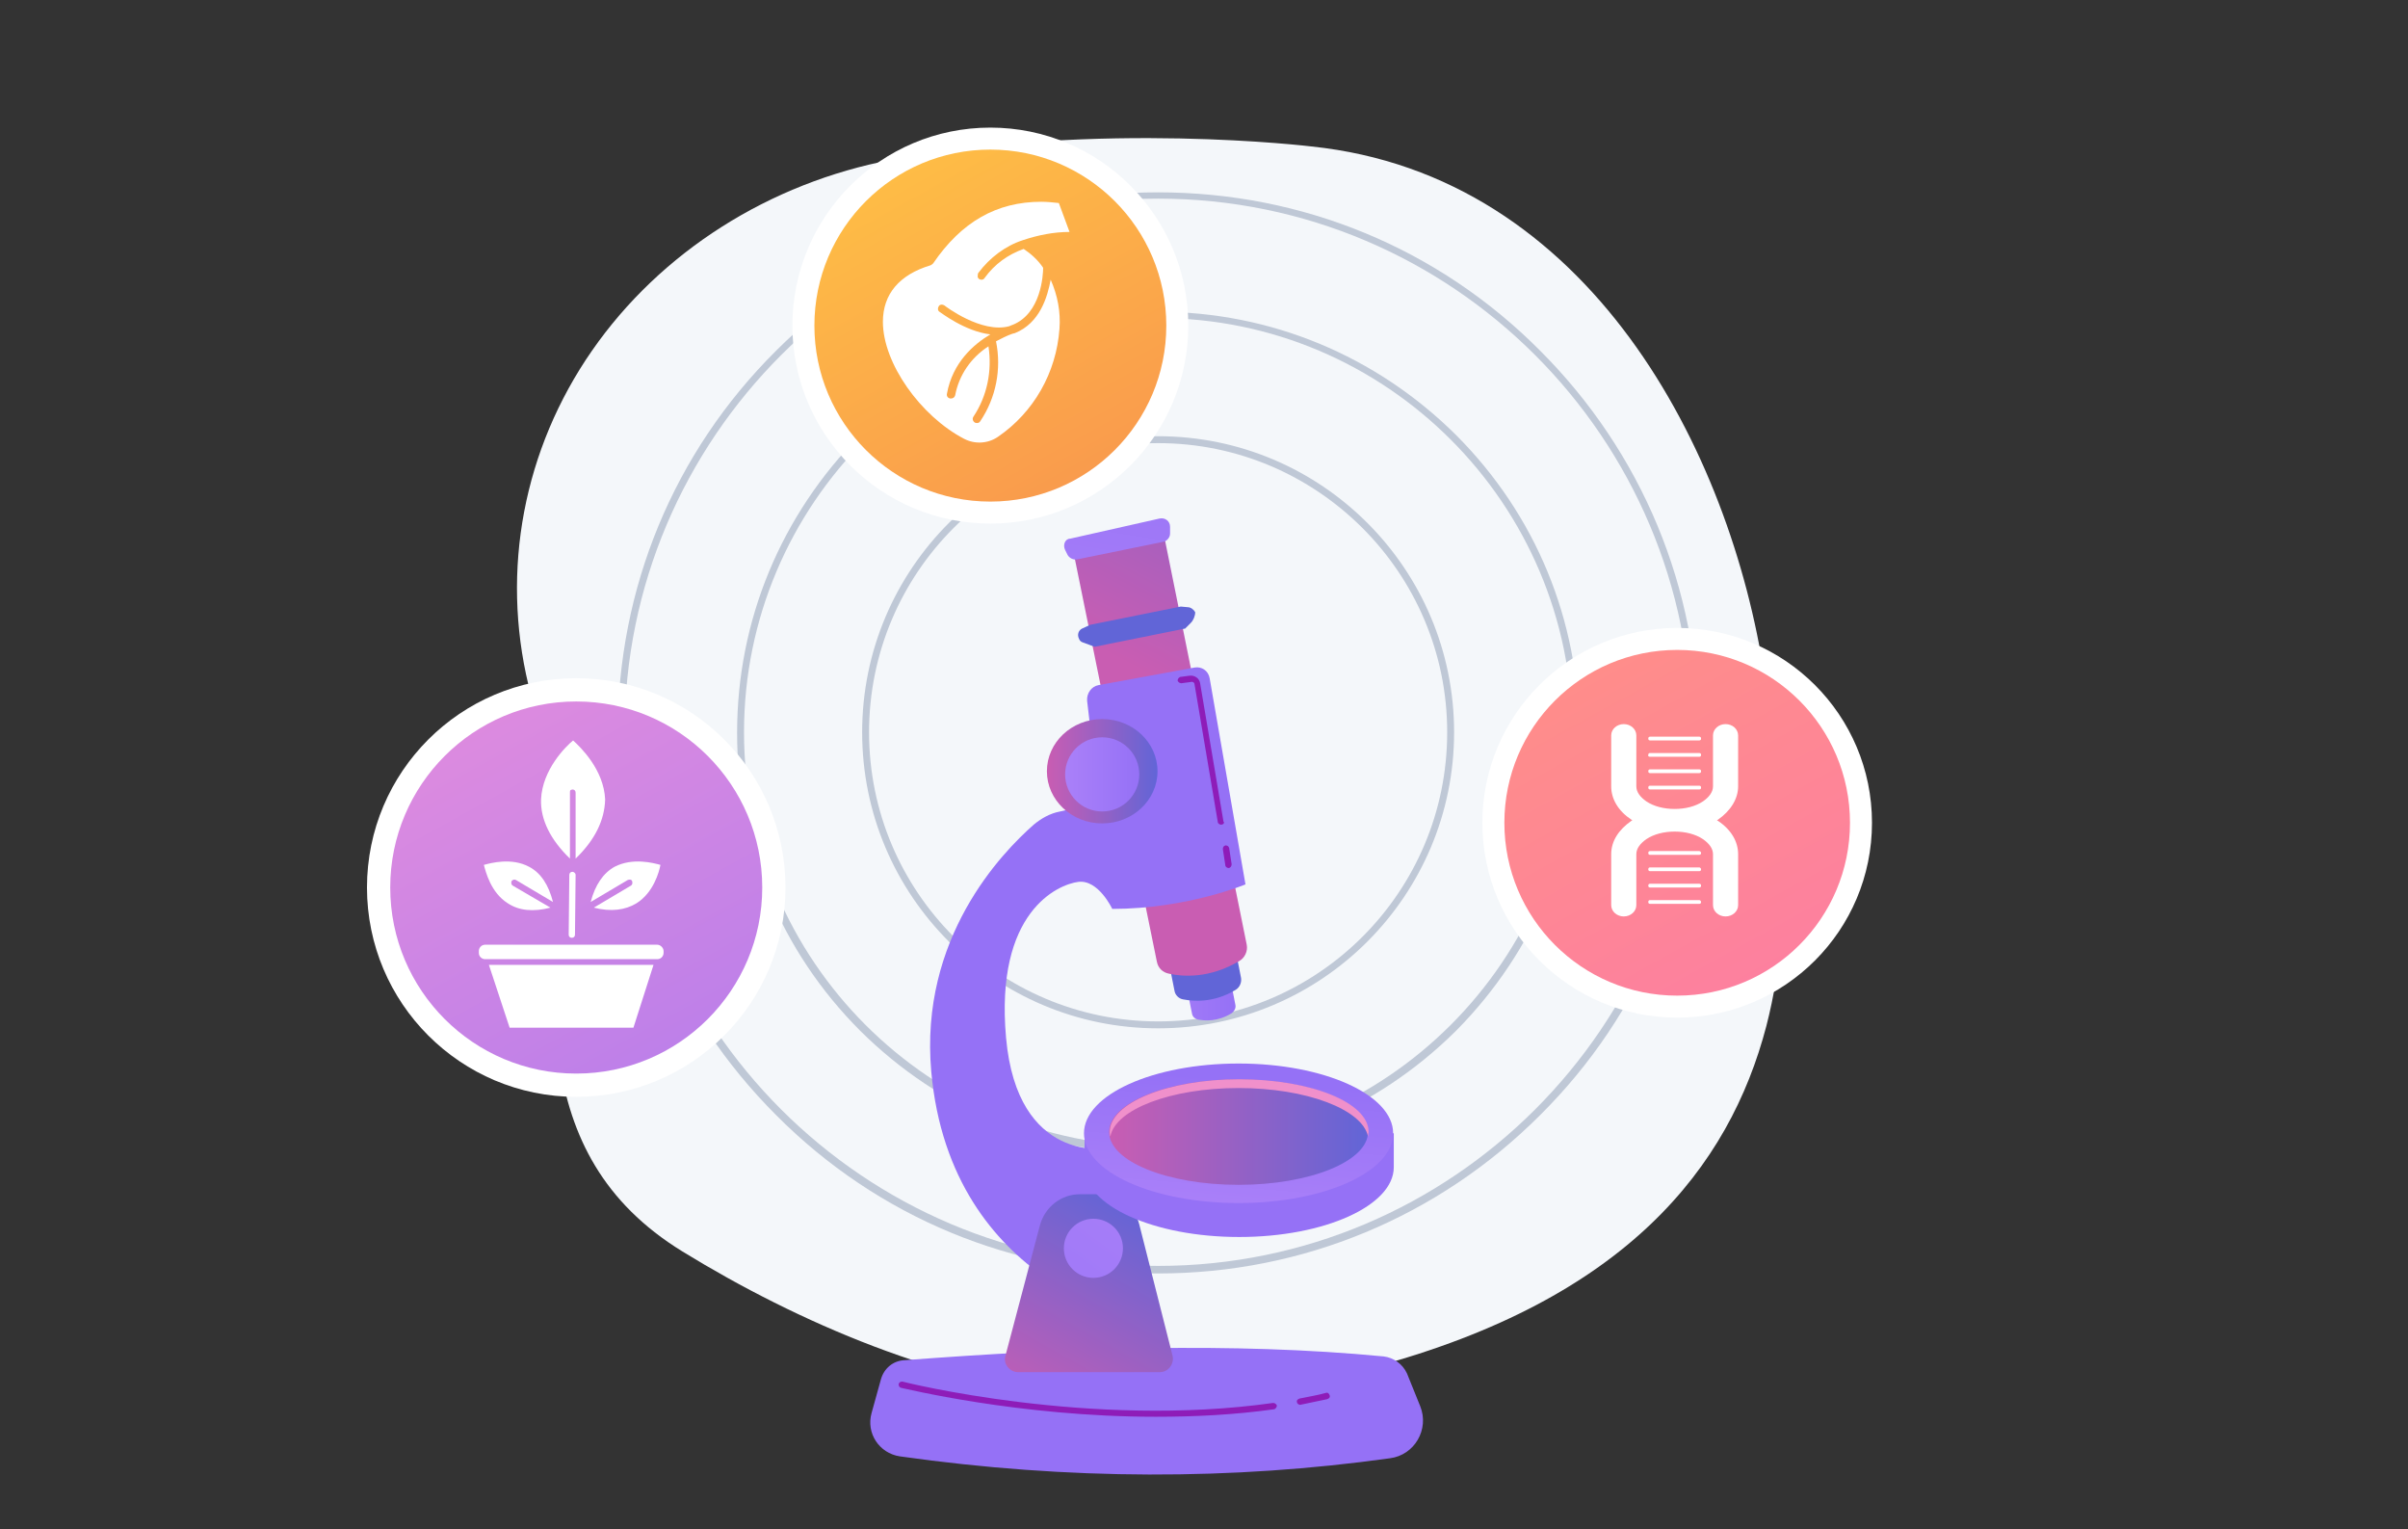 <?xml version="1.0" encoding="utf-8"?>
<!-- Generator: Adobe Illustrator 24.2.0, SVG Export Plug-In . SVG Version: 6.00 Build 0)  -->
<svg version="1.1" id="Layer_1" xmlns="http://www.w3.org/2000/svg" xmlns:xlink="http://www.w3.org/1999/xlink" x="0px" y="0px"
	 viewBox="0 0 383.2 243.3" style="enable-background:new 0 0 383.2 243.3;" xml:space="preserve">
<rect x="0" y="0" width="383.2" height="243.3" fill="#333333" stroke="none"/>
<style type="text/css">
	.st0{fill:#F4F7FA;}
	.st1{fill:#BFC8D6;}
	.st2{fill:#FFFFFF;}
	.st3{fill:url(#SVGID_1_);}
	.st4{fill:url(#SVGID_2_);}
	.st5{fill:url(#SVGID_3_);}
	.st6{fill:url(#SVGID_4_);}
	.st7{fill:url(#SVGID_5_);}
	.st8{fill:url(#SVGID_6_);}
	.st9{fill:url(#SVGID_7_);}
	.st10{fill:url(#SVGID_8_);}
	.st11{fill:url(#SVGID_9_);}
	.st12{fill:url(#SVGID_10_);}
	.st13{fill:url(#SVGID_11_);}
	.st14{fill:url(#SVGID_12_);}
	.st15{fill:url(#SVGID_13_);}
	.st16{fill:url(#SVGID_14_);}
	.st17{fill:url(#SVGID_15_);}
	.st18{fill:#F090CB;}
	.st19{fill:url(#SVGID_16_);}
	.st20{fill:url(#SVGID_17_);}
	.st21{fill:#8E1CB8;}
</style>
<g>
	<path class="st0" d="M281.1,163.2c-5.9,22.6-22.4,43.5-62.5,54.3c-14.5,3.9-31.3,5.8-46.3,4.6c-22.1-1.7-45.3-11.7-63.7-23
		c-12.7-7.8-17.8-18.4-19.6-30.3c-1.1-7.4-1-15.3-0.6-23.4c0.5-12.2-1.4-24.5-4.3-36.4c-4.4-18.3-0.8-37.5,10.1-53.2
		s28.2-26.7,47.8-30.4c33.1-6.2,66.7-2.1,66.7-2.1c44.3,4.6,66.7,48.5,72.1,84.3C283.4,124,286,144.2,281.1,163.2z"/>
	<g>
		<g>
			<path class="st1" d="M184.3,163.6c-26,0-47.1-21.1-47.1-47.1s21.1-47.1,47.1-47.1s47.1,21.1,47.1,47.1S210.3,163.6,184.3,163.6z
				 M184.3,70.5c-25.4,0-46,20.6-46,46s20.6,46,46,46s46-20.6,46-46S209.6,70.5,184.3,70.5z"/>
		</g>
		<g>
			<path class="st1" d="M184.3,183.6c-17.9,0-34.7-7-47.4-19.6c-12.7-12.7-19.6-29.5-19.6-47.4s7-34.7,19.6-47.4
				c12.7-12.7,29.5-19.6,47.4-19.6s34.7,7,47.4,19.6c12.7,12.7,19.6,29.5,19.6,47.4s-7,34.7-19.6,47.4
				C219,176.6,202.2,183.6,184.3,183.6z M184.3,50.6c-36.4,0-65.9,29.6-65.9,65.9s29.6,65.9,65.9,65.9s65.9-29.6,65.9-65.9
				S220.6,50.6,184.3,50.6z"/>
		</g>
		<g>
			<path class="st1" d="M184.3,202.6c-23,0-44.6-8.9-60.8-25.2c-16.2-16.2-25.2-37.8-25.2-60.8s8.9-44.6,25.2-60.8
				c16.2-16.2,37.8-25.2,60.8-25.2s44.6,8.9,60.8,25.2c16.2,16.2,25.2,37.8,25.2,60.8s-8.9,44.6-25.2,60.8
				C228.9,193.6,207.3,202.6,184.3,202.6z M184.3,31.6c-46.8,0-84.9,38.1-84.9,84.9s38.1,84.9,84.9,84.9s84.9-38.1,84.9-84.9
				S231.1,31.6,184.3,31.6z"/>
		</g>
	</g>
	<g>
		<g>
			<g>
				<g>
					<circle class="st2" cx="91.7" cy="141.2" r="33.3"/>
					
						<linearGradient id="SVGID_1_" gradientUnits="userSpaceOnUse" x1="70.351" y1="141.394" x2="145.012" y2="6.04" gradientTransform="matrix(1 0 0 -1 0 243.89)">
						<stop  offset="3.597120e-03" style="stop-color:#E38DDD"/>
						<stop  offset="1" style="stop-color:#9571F6"/>
					</linearGradient>
					<circle class="st3" cx="91.7" cy="141.2" r="29.6"/>
				</g>
			</g>
		</g>
	</g>
	<g>
		<path class="st2" d="M105.6,151.3l0,0.3c0,0.5-0.4,1-1,1H77.2c-0.5,0-1-0.4-1-1v-0.3c0-0.5,0.4-1,1-1h27.4
			C105.1,150.3,105.6,150.8,105.6,151.3z"/>
		<polygon class="st2" points="104,153.5 100.8,163.5 81.1,163.5 77.8,153.5 		"/>
		<path class="st2" d="M91.1,138.7c-0.3,0-0.5,0.2-0.5,0.5l-0.1,9.5c0,0.3,0.2,0.5,0.5,0.5c0,0,0,0,0,0c0.3,0,0.5-0.2,0.5-0.5
			l0.1-9.5C91.6,138.9,91.3,138.7,91.1,138.7C91.1,138.7,91.1,138.7,91.1,138.7z"/>
		<path class="st2" d="M81.6,140.9l6,3.5c-2.7,0.7-5,0.5-6.8-0.7c-2.7-1.7-3.5-5-3.8-6.1c1.1-0.3,4.4-1.2,7.2,0.3
			c1.9,1,3.1,2.9,3.8,5.6l-5.9-3.5c-0.2-0.1-0.5-0.1-0.7,0.2C81.3,140.5,81.4,140.8,81.6,140.9z"/>
		<path class="st2" d="M105.1,137.6c-0.2,1.1-1.1,4.4-3.8,6.1c-1.8,1.1-4.1,1.4-6.8,0.7l5.9-3.5c0.2-0.1,0.3-0.4,0.2-0.7
			s-0.4-0.3-0.7-0.2l-5.9,3.5c0.7-2.7,2-4.6,3.8-5.6C100.7,136.4,104,137.3,105.1,137.6z"/>
		<path class="st2" d="M91.6,136.6l0-10.5c0-0.3-0.2-0.5-0.5-0.5c-0.1,0-0.3,0.1-0.3,0.1c-0.1,0.1-0.1,0.2-0.1,0.4l0,10.5
			c-3.1-3-4.7-6.2-4.6-9.4c0.2-4.8,4-8.5,5.1-9.4c1.1,1,4.9,4.6,5.1,9.4C96.2,130.5,94.7,133.6,91.6,136.6z"/>
	</g>
</g>
<g>
	<g>
		<g>
			<circle class="st2" cx="266.9" cy="130.9" r="31"/>
			
				<linearGradient id="SVGID_2_" gradientUnits="userSpaceOnUse" x1="247.034" y1="149.005" x2="316.484" y2="23.099" gradientTransform="matrix(1 0 0 -1 0 243.89)">
				<stop  offset="0" style="stop-color:#FF9085"/>
				<stop  offset="1" style="stop-color:#FB6FBB"/>
			</linearGradient>
			<circle class="st4" cx="266.9" cy="130.9" r="27.5"/>
		</g>
	</g>
</g>
<g>
	<g>
		<g>
			<circle class="st2" cx="157.6" cy="51.8" r="31.5"/>
			
				<linearGradient id="SVGID_3_" gradientUnits="userSpaceOnUse" x1="137.444" y1="228.631" x2="207.983" y2="100.751" gradientTransform="matrix(1 0 0 -1 0 243.89)">
				<stop  offset="0" style="stop-color:#FFC444"/>
				<stop  offset="0.996" style="stop-color:#F36F56"/>
			</linearGradient>
			<circle class="st5" cx="157.6" cy="51.8" r="28"/>
		</g>
	</g>
</g>
<g>
	<linearGradient id="SVGID_4_" gradientUnits="userSpaceOnUse" x1="225.627" y1="346.71" x2="193.54" y2="257.109">
		<stop  offset="0" style="stop-color:#AA80F9"/>
		<stop  offset="1" style="stop-color:#9571F6"/>
	</linearGradient>
	<path class="st6" d="M221.2,232c-25.1,3.5-51.1,3.5-78-0.3c-3.3-0.5-5.4-3.7-4.5-6.9l1.5-5.4c0.5-1.7,1.9-2.9,3.7-3
		c26.4-2,52.2-2.9,76.3-0.6c1.6,0.2,3,1.2,3.7,2.7l2.1,5.2C227.5,227.4,225.1,231.5,221.2,232z"/>
	<linearGradient id="SVGID_5_" gradientUnits="userSpaceOnUse" x1="182.385" y1="142.923" x2="196.521" y2="142.923">
		<stop  offset="0" style="stop-color:#AA80F9"/>
		<stop  offset="1" style="stop-color:#9571F6"/>
	</linearGradient>
	<path class="st7" d="M182.4,124.9l7.3,36.4c0.1,0.5,0.5,0.8,0.9,0.9c1.1,0.2,3.1,0.4,5.4-1c0.4-0.3,0.7-0.8,0.6-1.3l-7.2-36.7
		L182.4,124.9z"/>
	<linearGradient id="SVGID_6_" gradientUnits="userSpaceOnUse" x1="204.758" y1="189.984" x2="203.052" y2="184.184">
		<stop  offset="0" style="stop-color:#C95DB2"/>
		<stop  offset="1" style="stop-color:#6165D7"/>
	</linearGradient>
	<path class="st8" d="M175.7,101.2l11.2,56.4c0.1,0.7,0.7,1.3,1.4,1.4c1.6,0.3,4.8,0.6,8.3-1.5c0.7-0.4,1-1.2,0.9-1.9l-11.2-56.8
		L175.7,101.2z"/>
	<linearGradient id="SVGID_7_" gradientUnits="userSpaceOnUse" x1="189.26" y1="110.822" x2="220.334" y2="52.304">
		<stop  offset="0" style="stop-color:#C95DB2"/>
		<stop  offset="1" style="stop-color:#6165D7"/>
	</linearGradient>
	<path class="st9" d="M170.8,87.7l13.3,65.3c0.2,1,0.9,1.7,1.9,1.9c2.2,0.5,6.5,0.8,11.2-2c0.9-0.5,1.4-1.6,1.2-2.6l-13.3-65.8
		L170.8,87.7z"/>
	<linearGradient id="SVGID_8_" gradientUnits="userSpaceOnUse" x1="174.672" y1="106.02" x2="181.155" y2="63.711">
		<stop  offset="0" style="stop-color:#AA80F9"/>
		<stop  offset="1" style="stop-color:#9571F6"/>
	</linearGradient>
	<path class="st10" d="M169.5,87.5l0.4,0.8c0.3,0.5,0.9,0.8,1.5,0.7l13.7-2.8c0.6-0.1,1.1-0.7,1.1-1.3v-1.1c0-0.9-0.8-1.5-1.7-1.3
		l-14.2,3.2C169.5,85.7,169.1,86.7,169.5,87.5z"/>
	<linearGradient id="SVGID_9_" gradientUnits="userSpaceOnUse" x1="182.747" y1="176.469" x2="181.335" y2="119.364">
		<stop  offset="0" style="stop-color:#C95DB2"/>
		<stop  offset="1" style="stop-color:#6165D7"/>
	</linearGradient>
	<path class="st11" d="M173.5,99.4l14.4-2.9l1.1,0.1c0.5,0,1,0.4,1.2,0.8l0,0c0,0.6-0.3,1.3-0.7,1.7l-0.9,0.9l-14.4,2.9l-1.9-0.7
		c-0.3-0.1-0.5-0.3-0.6-0.6l0,0c-0.3-0.6-0.1-1.3,0.5-1.6L173.5,99.4z"/>
	<linearGradient id="SVGID_10_" gradientUnits="userSpaceOnUse" x1="268.145" y1="92.665" x2="225.161" y2="124.752">
		<stop  offset="0" style="stop-color:#AA80F9"/>
		<stop  offset="1" style="stop-color:#9571F6"/>
	</linearGradient>
	<path class="st12" d="M174.9,127.7l-1.9-16.2c-0.1-1.2,0.7-2.3,1.8-2.5l15.3-2.8c1.1-0.2,2.2,0.5,2.4,1.7l5.7,32.8
		c0,0-9.3,3.9-21.2,3.9c0,0-2.2-4.7-5.4-4.3c-3.2,0.4-13.3,4.7-11.5,24.8c1.8,20.1,16.1,17.6,16.1,17.6l6.1,27.6
		c0,0-31-5.4-34.1-39.8c-1.9-21.3,11.2-34.8,16.3-39.3c1.2-1,2.6-1.8,4.2-2.1L174.9,127.7z"/>
	<linearGradient id="SVGID_11_" gradientUnits="userSpaceOnUse" x1="164.204" y1="226.828" x2="183.312" y2="192.708">
		<stop  offset="0" style="stop-color:#C95DB2"/>
		<stop  offset="1" style="stop-color:#6165D7"/>
	</linearGradient>
	<path class="st13" d="M160,215.7l5.5-20.8c0.8-2.9,3.4-4.9,6.3-4.9h3.3c2.9,0,5.5,2,6.2,4.8l5.3,20.9c0.3,1.3-0.7,2.6-2,2.6H162
		C160.7,218.3,159.6,217,160,215.7z"/>
	<linearGradient id="SVGID_12_" gradientUnits="userSpaceOnUse" x1="184.608" y1="184.102" x2="151.852" y2="228.8">
		<stop  offset="0" style="stop-color:#AA80F9"/>
		<stop  offset="1" style="stop-color:#9571F6"/>
	</linearGradient>
	<path class="st14" d="M178.7,198.6c0,2.6-2.1,4.7-4.7,4.7c-2.6,0-4.7-2.1-4.7-4.7c0-2.6,2.1-4.7,4.7-4.7
		C176.6,193.9,178.7,196,178.7,198.6z"/>
	<linearGradient id="SVGID_13_" gradientUnits="userSpaceOnUse" x1="235.677" y1="35.598" x2="210.25" y2="133.07">
		<stop  offset="0" style="stop-color:#AA80F9"/>
		<stop  offset="1" style="stop-color:#9571F6"/>
	</linearGradient>
	<path class="st15" d="M218.7,180.3c-4.2-3.4-12.3-5.7-21.5-5.7c-9.3,0-17.3,2.3-21.5,5.7h-3.1v5.4c0,6.1,11,11.1,24.6,11.1
		c13.6,0,24.6-5,24.6-11.1v-5.4H218.7z"/>
	<linearGradient id="SVGID_14_" gradientUnits="userSpaceOnUse" x1="196.176" y1="192.282" x2="197.844" y2="171.656">
		<stop  offset="0" style="stop-color:#AA80F9"/>
		<stop  offset="1" style="stop-color:#9571F6"/>
	</linearGradient>
	<ellipse class="st16" cx="197.1" cy="180.3" rx="24.6" ry="11.1"/>
	<linearGradient id="SVGID_15_" gradientUnits="userSpaceOnUse" x1="176.515" y1="180.094" x2="217.779" y2="180.094">
		<stop  offset="0" style="stop-color:#C95DB2"/>
		<stop  offset="1" style="stop-color:#6165D7"/>
	</linearGradient>
	<ellipse class="st17" cx="197.1" cy="180.1" rx="20.6" ry="8.4"/>
	<path class="st18" d="M197.1,173.1c10.8,0,19.7,3.4,20.6,7.7c0-0.2,0.1-0.5,0.1-0.7c0-4.7-9.2-8.4-20.6-8.4
		c-11.4,0-20.6,3.8-20.6,8.4c0,0.2,0,0.5,0.1,0.7C177.5,176.5,186.3,173.1,197.1,173.1z"/>
	<linearGradient id="SVGID_16_" gradientUnits="userSpaceOnUse" x1="166.648" y1="122.684" x2="184.23" y2="122.684">
		<stop  offset="0" style="stop-color:#C95DB2"/>
		<stop  offset="1" style="stop-color:#6165D7"/>
	</linearGradient>
	<ellipse class="st19" cx="175.4" cy="122.7" rx="8.8" ry="8.3"/>
	<linearGradient id="SVGID_17_" gradientUnits="userSpaceOnUse" x1="169.519" y1="123.223" x2="181.359" y2="123.223">
		<stop  offset="0" style="stop-color:#AA80F9"/>
		<stop  offset="1" style="stop-color:#9571F6"/>
	</linearGradient>
	<circle class="st20" cx="175.4" cy="123.2" r="5.9"/>
	<path class="st21" d="M206.9,223.5c-0.2,0-0.5-0.2-0.5-0.4c-0.1-0.3,0.1-0.5,0.4-0.6c1.4-0.3,2.8-0.5,4.2-0.9
		c0.3-0.1,0.5,0.1,0.6,0.4c0.1,0.3-0.1,0.5-0.4,0.6C209.8,222.9,208.4,223.2,206.9,223.5C206.9,223.5,206.9,223.5,206.9,223.5z"/>
	<path class="st21" d="M183.9,225.4c-21.9,0-40.3-4.6-40.5-4.6c-0.3-0.1-0.4-0.3-0.4-0.6c0.1-0.3,0.3-0.4,0.6-0.4
		c0.3,0.1,30,7.5,59,3.4c0.3,0,0.5,0.2,0.6,0.4c0,0.3-0.2,0.5-0.4,0.6C196.4,225.1,190,225.4,183.9,225.4z"/>
	<path class="st21" d="M195.5,138.1c-0.2,0-0.5-0.2-0.5-0.4l-0.4-2.6c0-0.3,0.1-0.5,0.4-0.6c0.3,0,0.5,0.1,0.6,0.4l0.4,2.6
		C196,137.8,195.8,138.1,195.5,138.1C195.5,138.1,195.5,138.1,195.5,138.1z"/>
	<path class="st21" d="M194.3,131.2c-0.2,0-0.5-0.2-0.5-0.4l-3.7-21.9c0-0.3-0.3-0.5-0.6-0.4l-1.5,0.2c-0.3,0-0.5-0.2-0.6-0.4
		c0-0.3,0.2-0.5,0.4-0.6l1.5-0.2c0.8-0.1,1.6,0.4,1.7,1.3l3.7,21.9C194.9,130.9,194.7,131.2,194.3,131.2
		C194.4,131.2,194.3,131.2,194.3,131.2z"/>
</g>
<path class="st2" d="M161.5,53C161.4,53,161.4,53,161.5,53L161.5,53l-0.4,0.1c-0.9,0.3-1.8,0.8-2.6,1.2c0.9,4.4,0,9-2.5,12.7
	c-0.1,0.2-0.3,0.3-0.5,0.3c-0.1,0-0.3,0-0.4-0.1c-0.3-0.2-0.4-0.6-0.2-0.9c0,0,0,0,0,0c2.2-3.3,3-7.3,2.4-11.2
	c-2.8,1.8-4.7,4.6-5.3,7.8c-0.1,0.3-0.3,0.5-0.7,0.5h-0.1c-0.4-0.1-0.6-0.4-0.5-0.8c0.9-4.9,4.2-7.8,6.9-9.4
	c-4.1-0.5-7.9-3.5-8.1-3.6c-0.3-0.2-0.3-0.6-0.1-0.9s0.6-0.3,0.9-0.1c0.1,0.1,5.9,4.5,10.3,3.3c0.3-0.1,0.4-0.2,0.5-0.2
	c4.6-1.8,4.9-8,4.9-9.1c-0.8-1.2-1.9-2.2-3.1-3c-2.5,0.9-4.6,2.4-6.2,4.6c-0.1,0.2-0.3,0.3-0.5,0.3c-0.4,0-0.7-0.3-0.6-0.7
	c0-0.1,0-0.3,0.1-0.4c1.8-2.4,4.3-4.3,7.1-5.2l0,0c2.4-0.8,4.9-1.3,7.4-1.3l-1.7-4.6c-0.9-0.1-1.9-0.2-2.8-0.2
	c-7.1,0-12.7,3.2-17.2,9.8c-0.1,0.1-0.2,0.2-0.4,0.3c-5,1.5-7.6,4.6-7.6,9c0,6.6,6,15,12.9,18.6c1.7,0.9,3.8,0.8,5.4-0.3
	c5.7-3.9,9.3-10.2,9.8-17.2c0.2-2.7-0.3-5.3-1.4-7.8C166.7,47.2,165.5,51.4,161.5,53z"/>
<g>
	<g>
		<path class="st2" d="M276.6,125.1V117c0-1-0.9-1.8-2-1.8c-1.1,0-2,0.8-2,1.8v8.1c0,0.9-0.6,1.7-1.6,2.4c-1.2,0.8-2.8,1.2-4.5,1.2
			c-1.7,0-3.3-0.4-4.5-1.2c-1-0.7-1.6-1.5-1.6-2.4V117c0-1-0.9-1.8-2-1.8c-1.1,0-2,0.8-2,1.8v8.1c0,2,1.1,3.9,3.2,5.3
			c0.1,0,0.1,0.1,0.2,0.1c-0.1,0-0.2,0.1-0.2,0.1c-2,1.4-3.2,3.2-3.2,5.3v8.1c0,1,0.9,1.8,2,1.8c1.1,0,2-0.8,2-1.8v-8.1
			c0-0.9,0.6-1.7,1.6-2.4c1.2-0.8,2.8-1.2,4.5-1.2c1.7,0,3.3,0.4,4.5,1.2c1,0.7,1.6,1.5,1.6,2.4v8.1c0,1,0.9,1.8,2,1.8
			c1.1,0,2-0.8,2-1.8v-8.1c0-2-1.1-3.9-3.2-5.3c-0.1,0-0.1-0.1-0.2-0.1c0.1,0,0.2-0.1,0.2-0.1C275.4,129,276.6,127.1,276.6,125.1z"
			/>
		<path class="st2" d="M262.6,117.8h7.8c0.2,0,0.3-0.1,0.3-0.3s-0.1-0.3-0.3-0.3h-7.8c-0.2,0-0.3,0.1-0.3,0.3
			S262.4,117.8,262.6,117.8z"/>
		<path class="st2" d="M262.6,120.4h7.8c0.2,0,0.3-0.1,0.3-0.3c0-0.2-0.1-0.3-0.3-0.3h-7.8c-0.2,0-0.3,0.1-0.3,0.3
			C262.2,120.3,262.4,120.4,262.6,120.4z"/>
		<path class="st2" d="M262.6,123h7.8c0.2,0,0.3-0.1,0.3-0.3s-0.1-0.3-0.3-0.3h-7.8c-0.2,0-0.3,0.1-0.3,0.3S262.4,123,262.6,123z"/>
		<path class="st2" d="M262.6,125.6h7.8c0.2,0,0.3-0.1,0.3-0.3s-0.1-0.3-0.3-0.3h-7.8c-0.2,0-0.3,0.1-0.3,0.3
			S262.4,125.6,262.6,125.6z"/>
		<path class="st2" d="M270.4,135.4h-7.8c-0.2,0-0.3,0.1-0.3,0.3c0,0.2,0.1,0.3,0.3,0.3h7.8c0.2,0,0.3-0.1,0.3-0.3
			C270.7,135.6,270.6,135.4,270.4,135.4z"/>
		<path class="st2" d="M270.4,138h-7.8c-0.2,0-0.3,0.1-0.3,0.3c0,0.2,0.1,0.3,0.3,0.3h7.8c0.2,0,0.3-0.1,0.3-0.3
			C270.7,138.2,270.6,138,270.4,138z"/>
		<path class="st2" d="M270.4,140.6h-7.8c-0.2,0-0.3,0.1-0.3,0.3s0.1,0.3,0.3,0.3h7.8c0.2,0,0.3-0.1,0.3-0.3
			S270.6,140.6,270.4,140.6z"/>
		<path class="st2" d="M270.4,143.2h-7.8c-0.2,0-0.3,0.1-0.3,0.3c0,0.2,0.1,0.3,0.3,0.3h7.8c0.2,0,0.3-0.1,0.3-0.3
			C270.7,143.4,270.6,143.2,270.4,143.2z"/>
	</g>
</g>
</svg>
